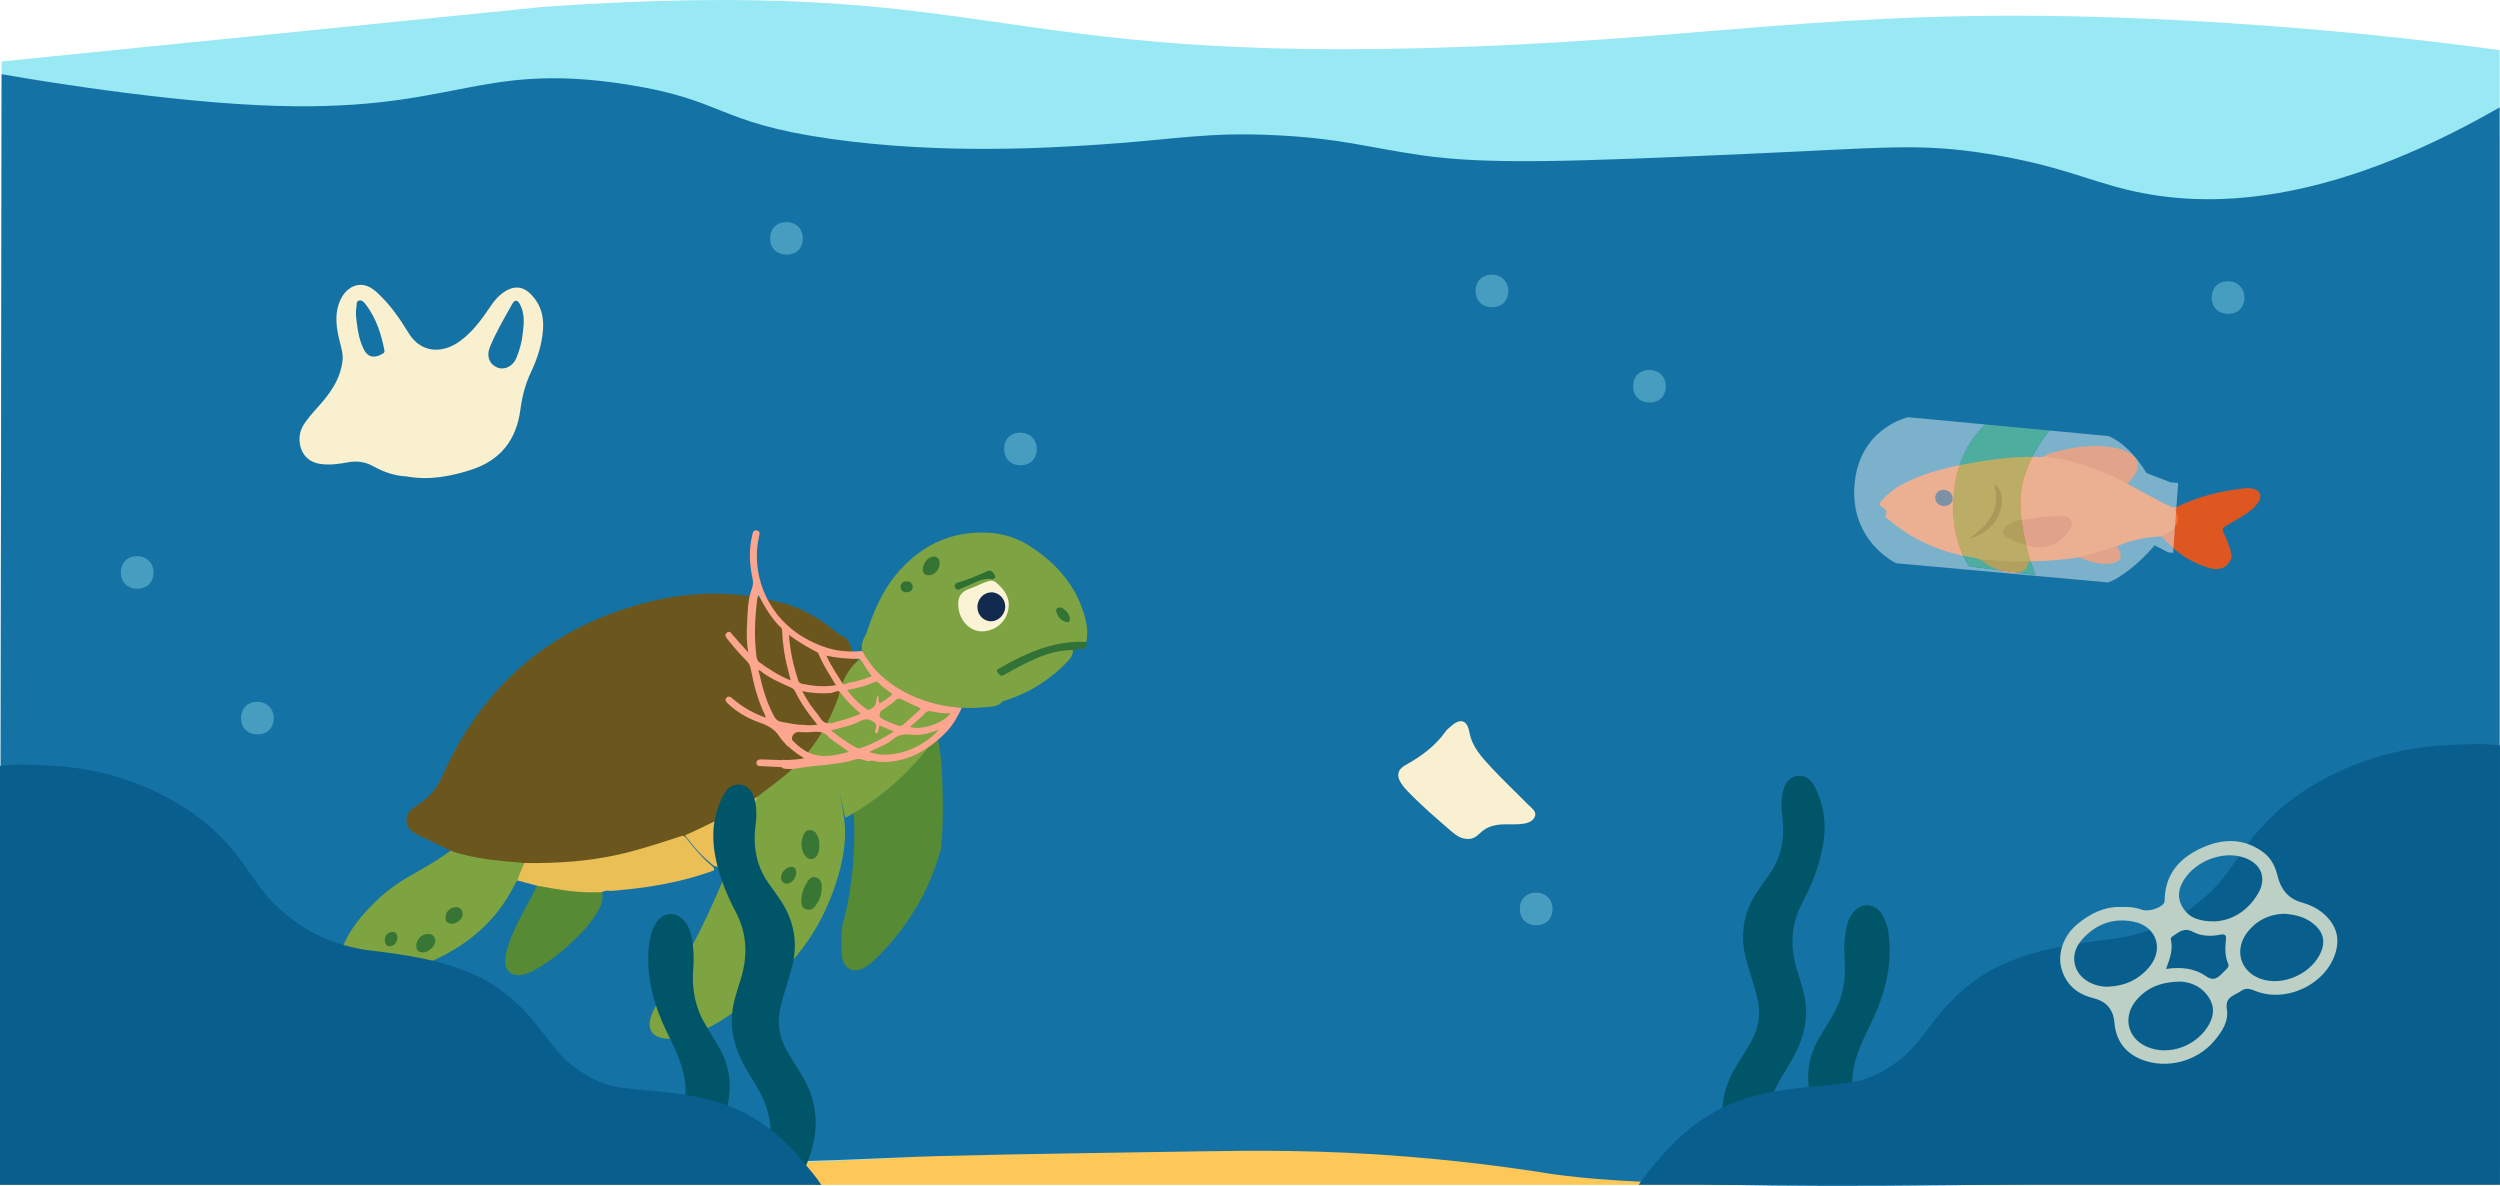 <?xml version="1.0" encoding="UTF-8"?>
<svg id="Layer_2" data-name="Layer 2" xmlns="http://www.w3.org/2000/svg" viewBox="0 0 3365.59 1596.6">
  <g id="Scrollytelling_-llustrations" data-name="Scrollytelling -llustrations">
    <g id="_3-scene" data-name="3-scene">
      <path id="_3-sand" data-name="3-sand" d="M2.37,1595.09h3362.74V186.5s-208.09-24.55-953.97-46.37C1665.25,118.31,2.37,325.63,2.37,325.63v1269.46Z" style="fill: #fdc858; stroke-width: 0px;"/>
      <path id="_3-water-2" data-name="3-water-2" d="M0,1564.69c764.93,13.42,1119.63,2.82,1295.12-12.29,40.88-3.52,190.76-17.5,392.38-11.02,146.11,4.7,253.47,18.03,281.14,21.25,173.33,20.22,545.53,31.99,1396.47,2.06V67.45c-100.77-13.66-250.61-30.97-432.8-40.31-426.12-21.86-592.01,22.25-959.32,35.9-653.01,24.27-627.55-96.59-1241.69-53.78L2.22,82.72,0,1564.69Z" style="fill: #98e9f4; stroke-width: 0px;"/>
      <path id="_3-water-1" data-name="3-water-1" d="M0,1574.54c706.93-.21,1038.44-8.24,1208.97-16.19,66.64-3.11,180.32-4.87,407.67-8.4,71.84-1.11,160.42-2.26,276.57,7.03,101.24,8.1,175.16,20.27,190.48,22.65,123.6,19.25,452.61,27.67,1281.42-5.09V144.56c-233.65,134.22-394.66,136.39-500.39,111.13-54.87-13.11-93.77-33.34-187.43-48.43-93.89-15.12-138.74-8.3-327.62,0-230.02,10.11-346.88,14.89-437.33,1.56-72.51-10.68-106.39-22.08-190.48-26.56-97.19-5.17-137.2,5.51-243.81,12.5-68.15,4.47-211.69,13.24-359.62-7.81-155.86-22.18-141.21-52.52-275.81-73.42-205.6-31.92-229.25,40.51-493.71,28.12C193.04,134.35,2.13,99.86,2.13,99.86L0,1574.54Z" style="fill: #1572a4; stroke-width: 0px;"/>
      <g id="_3-bottle-fish" data-name="3-bottle-fish">
        <g id="_3-fish" data-name="3-fish">
          <path d="M2665.65,753.18c-5.69-2.36-12.5-3.1-18.93-4.31-45.28-8.52-78.54-27.68-106.81-51.31-1.04-.87-2.79-2.33-2.3-2.95,5.28-6.76-.24-9.84-6.09-13.46-3.34-2.07.23-5.59,2.52-8.16,7.47-8.39,16.84-15.72,28.37-21.77,23.92-12.55,50.47-20.07,78.19-25.44,35.83-6.93,71.65-12.17,107.52-10.48,2.05.1,3.5-.8,5.05-1.58,12.6-1.8,22.79,1.94,33.45,4.19,26.64,5.61,49.1,15.89,71.21,26.46,3.38,1.62,5.61,3.77,5.84,6.83,18.89,9.54,36.12,20.46,55.85,29.29,2.77,1.24,5.13,3.16,9.29,2.64,10.22,10.53,9.4,22.37-2.22,32.25-4.44,3.77-9.54,6.66-16.64,6.82-21.02.58-40.96,5.03-59.93,13.04-14.94,9.3-31.77,14.46-50.72,15.03-22.73,3.77-45.38,4.98-68.02,5.6-10.81,4.28-21.55,3.24-32.03,2.43-11.56-.89-23.97-.39-33.62-5.1Z" style="fill: #f1702f; stroke-width: 0px;"/>
          <path id="_3-fin" data-name="3-fin" d="M2909.98,722.19c7.04-4.07,14.89-7.4,18.79-13.71,3.95-6.36,4.65-12.17,1.02-17.85-1.48-2.32-3.26-4.61-.96-7.51,28.39-13.8,59.18-22.1,91.77-25.66,19-2.08,27.79,7.32,18.96,19.77-7.86,11.08-21.86,18.6-35.32,26.3-13.66,7.82-13.98,7.72-8.87,17.84,3.8,7.52,6.13,15.4,8.43,23.29,1.53,5.24-.8,10.42-4.97,15.22-5.62,6.46-15.55,7.81-26.71,4.24-24.35-7.8-41.88-20.51-56.09-35.62-1.99-2.12-4.03-4.21-6.05-6.31Z" style="fill: #de5721; stroke-width: 0px;"/>
          <path d="M2863.69,651.2c-31.1-16.85-64.88-30.61-106.06-35.88-1.63-.21-2.97-1.05-4.44-1.6,1.92-1.95,4.84-2.96,7.72-3.77,27.87-7.92,56.06-12.47,83.54-7.66,36.51,6.39,43.75,25.89,19.24,48.91Z" style="fill: #de5721; stroke-width: 0px;"/>
          <path d="M2799.33,750.25c17.3-4.15,33.82-10,50.72-15.03,2.08,3.66,4.2,7.3,4.72,11.41.9,7.09-3.01,10.5-13.8,12-13.7,1.9-24.38-1.94-35.12-5.62-2.29-.78-4.34-1.83-6.51-2.75Z" style="fill: #df5721; stroke-width: 0px;"/>
          <path d="M2665.65,753.18c20.81.61,40.72,4.58,62.41,1.96,1.06-.13,2.16.45,3.24.7-2.88,13.61-11.25,17.66-30.01,14.46-15.34-2.61-25.51-9.87-35.64-17.13Z" style="fill: #de5620; stroke-width: 0px;"/>
          <path d="M2737.95,697.63c9.12-2.19,20.09-1.83,31.01-2.58,17.87-1.23,24.5,5.23,17.78,16.87-5.46,9.46-13.07,17.99-27.7,22.79-15.82,5.19-27.67.36-39.73-3.61-5.9-1.94-11.2-4.63-16.55-7.18-9.64-4.61-8.37-13.39,2.54-18.63,9.66-4.64,9.92-4.7,32.65-7.67Z" style="fill: #dd5521; stroke-width: 0px;"/>
          <path d="M2650.85,725.03c33.76-22.68,42.02-47.14,33.25-73.78,12.85,8.01,14.58,27.27,4.65,46.19-6.48,12.35-22.98,25.08-37.9,27.6Z" style="fill: #d3461a; stroke-width: 0px;"/>
          <path d="M2628.64,669.9c.49,6.17-3.15,10.3-9.78,11.12-7.22.89-13.19-3.67-13.59-10.38-.33-5.6,3.84-10.45,9.55-11.1,7.06-.8,13.31,3.88,13.83,10.35Z" style="fill: #143058; stroke-width: 0px;"/>
        </g>
        <g id="_3-bottle" data-name="3-bottle" style="opacity: .5;">
          <path d="M2922.25,649.42l-32.61-12.63c-15.03-24.7-31.98-41.38-50.93-49.72l-79.86-7.52c-8.49,10.55-37.43,49.46-38.86,91.04-1.67,48.76,20.04,103.38,20.04,103.38l-88.91-11.54s-27.73-35.67-20.44-101.25c6.19-55.67,34.33-82.76,42.7-89.68l-104.53-9.84s-65.92,14.09-72.23,90.81c-6.3,76.72,56.15,105.79,56.15,105.79l183.81,16.65,100.8,9.13s8.28-.91,28.89-16.82c20.6-15.91,34.32-33.08,34.32-33.08l18.19,9.41,6.72.77,6.8-94.18-10.06-.73Z" style="fill: #e4f0f4; stroke-width: 0px;"/>
          <path d="M2630.68,661.19c-7.29,65.58,20.44,101.25,20.44,101.25l88.91,11.54s-21.71-54.62-20.04-103.38c1.42-41.58,30.37-80.5,38.86-91.04l-85.47-8.05c-8.37,6.92-36.51,34.01-42.7,89.68Z" style="fill: #86ea9b; stroke-width: 0px;"/>
        </g>
      </g>
      <g id="_3-bubbles" data-name="3-bubbles">
        <path id="_3-bubble-8" data-name="3-bubble-8" d="M1058.37,299c12.88-.15,22.12,8.65,22.41,21.35.3,13.22-8.11,22.18-21.05,22.44-13.76.27-22.86-8.38-22.91-21.78-.04-13.08,8.54-21.86,21.55-22.01Z" style="fill: #469dc0; stroke-width: 0px;"/>
        <path id="_3-bubble-7" data-name="3-bubble-7" d="M1373.34,582.49c12.88-.15,22.12,8.65,22.41,21.35.3,13.22-8.11,22.18-21.05,22.44-13.76.27-22.86-8.38-22.91-21.78-.04-13.08,8.54-21.86,21.55-22.01Z" style="fill: #469dc0; stroke-width: 0px;"/>
        <path id="_3-bubble-6" data-name="3-bubble-6" d="M2008.08,369.81c12.88-.15,22.12,8.65,22.41,21.35.3,13.22-8.11,22.18-21.05,22.44-13.76.27-22.86-8.38-22.91-21.78-.04-13.08,8.54-21.86,21.55-22.01Z" style="fill: #469dc0; stroke-width: 0px;"/>
        <path id="_3-bubble-5" data-name="3-bubble-5" d="M2067.63,1201.69c12.88-.15,22.12,8.65,22.41,21.35.3,13.22-8.11,22.18-21.05,22.44-13.76.27-22.86-8.38-22.91-21.78-.04-13.08,8.54-21.86,21.55-22.01Z" style="fill: #469dc0; stroke-width: 0px;"/>
        <path id="_3-bubble-4" data-name="3-bubble-4" d="M2220.16,498.04c12.88-.15,22.12,8.65,22.41,21.35.3,13.22-8.11,22.18-21.05,22.44-13.76.27-22.86-8.38-22.91-21.78-.04-13.08,8.54-21.86,21.55-22.01Z" style="fill: #469dc0; stroke-width: 0px;"/>
        <path id="_3-bubble-3" data-name="3-bubble-3" d="M346.1,944.84c12.88-.15,22.12,8.65,22.41,21.35.3,13.22-8.11,22.18-21.05,22.44-13.76.27-22.86-8.38-22.91-21.78-.04-13.08,8.54-21.86,21.55-22.01Z" style="fill: #469dc0; stroke-width: 0px;"/>
        <path id="_3-bubble-2" data-name="3-bubble-2" d="M184.25,748.73c12.88-.15,22.12,8.65,22.41,21.35.3,13.22-8.11,22.18-21.05,22.44-13.76.27-22.86-8.38-22.91-21.78-.04-13.08,8.54-21.86,21.55-22.01Z" style="fill: #469dc0; stroke-width: 0px;"/>
        <path id="_3-bubble-1" data-name="3-bubble-1" d="M2999.09,378.69c12.88-.15,22.12,8.65,22.41,21.35.3,13.22-8.11,22.18-21.05,22.44-13.76.27-22.86-8.38-22.91-21.78-.04-13.08,8.54-21.86,21.55-22.01Z" style="fill: #469dc0; stroke-width: 0px;"/>
      </g>
      <g id="_3-turtle" data-name="3-turtle">
        <g>
          <path d="M1143.41,1055.59c.51-76.39,9.5-97.1,18.97-99.01,3.78-.76,5.8,1.84,20.41,4.27,12.41,2.06,22.26,2.07,30.28,2.05,22.93-.08,23.31-3.42,28.96-1.71,26.38,8.02,26.91,83.63,27.2,123.21.17,23.72-.99,43.43-2.11,57.2-9.92,36.25-23.3,62.68-33.42,79.73-5.58,9.39-10.54,16.59-14.09,21.67-13.03,18.63-27.89,35.81-44.53,51.37-2.88,2.69-6.02,5.23-9.39,7.26-16.74,10.09-30.8,3.14-32.37-16.34-1.8-22.41.91-40.61,1.2-41.59,13.81-47.6,17.94-111.7,14.49-152.19-1.35-15.82-3.88-28.46-5.59-35.93Z" style="fill: #578a35; stroke-width: 0px;"/>
          <path d="M606.57,1145.23c-14.52-7.01-29.09-13.93-43.54-21.08-8.38-4.15-16.11-9.26-15.88-20.07.22-9.91,6.9-14.9,14.68-20.08,13.64-9.09,24.98-19.88,32.1-36.07,55.92-127.15,151.67-208.02,287.07-239.47,58.11-13.5,117.2-12.35,175.19,4.07,23.18,6.56,43.95,18.22,62.82,33.12,5.57,4.39,10.83,8.98,17.38,12.06,6.49,3.05,7.71,10.15,10.2,16.04,1.75,4.13,2.25,8.81,5.59,12.21,2.18,1.56,2.38,3.73,1.87,6.1-10.73,12.97-15.28,28.96-20.72,44.33-13.87,39.17-34.28,74.01-65.13,102.26-14.87,13.62-30.96,25.71-47.74,36.89-10.73,6.74-21.18,13.88-32.3,20.04-21.25,11.78-42.45,23.58-65.66,31.2-2.29.39-4.04,1.94-6.11,2.83-35.78,12.03-71.57,24.01-109.1,29.46-33.72,4.89-67.58,7.82-101.71,6.07-27.55-1.38-54.96-4.14-81.81-10.65-6.27-1.52-13.71-2.06-17.18-9.28Z" style="fill: #6b571e; stroke-width: 0px;"/>
          <path d="M1019.13,1072.99c16.22-12.8,33.35-24.42,48.45-38.67,28.48-26.88,48.13-59.19,61.06-95.93,2.28-6.47,4.52-23,16.85-38.91,6.14-7.92,12.64-13.23,17.09-16.43,4.82,7.94,12.82,19.11,25.37,29.56,4.72,3.93,13.55,10.65,32.02,19.02,14.59,6.61,36.38,14.8,64.87,19.67-13.99,26.75-37.73,64.16-76.61,99.67-25.05,22.88-49.79,38.96-70.29,50.16-4.31-20.04-8.38-38.51-8.71-38.42-.02,0-.21.12-.2.14,0,.02.17-.04.18-.04.36-.06,6.48,29.15,7.98,46.26,4.04,46.02-17.3,97.02-25.39,114.74-27.68,60.65-74.04,104.58-127.96,141.6-22.64,15.54-46.41,28.55-74.19,32.35-6.52.89-12.98.97-19.46-.54-11.52-2.67-17.31-10.93-15.3-22.55,1.78-10.29,6.8-19.17,12.6-27.67,39.84-58.42,70.14-121.71,96.04-187.27-2.46-3.58-.93-7.09.41-10.46,8.82-22.25,19.29-43.81,27.65-66.27,1.45-3.9,4.42-7.13,7.55-10.01Z" style="fill: #7ea341; stroke-width: 0px;"/>
          <path d="M1165.81,854.14c9.63-28.54,20.58-56.47,40.04-80.04,31.68-38.36,71.92-59.01,122.33-57,21.28.85,41.47,6.98,59.33,18.71,36.22,23.79,63.13,54.94,73.83,97.99,2.47,9.93,3.11,20.15,1.13,30.35-5.42,4.89-12.51,3.56-18.68,4.04-27.09,2.12-51.96,10.67-75.55,23.62-6.53,3.58-13.89,5.82-20.49,12.15,5,.2,7.71-1.97,10.54-3.45,21.59-11.27,42.97-23.13,67.34-27.37,6.21-1.08,13.23-4.29,18.86,2.07.16,5.75-2.49,10.12-6.34,14.22-24.52,26.08-53.83,44.38-88.14,54.63-6.04,7.68-15.33,7.05-23.36,7.92-50.49,5.48-95.59-9.77-137-37.57-8.48-5.69-15.68-13.21-21.6-21.53-8.71-12.23-11.01-25.29-2.25-38.75Z" style="fill: #7ea342; stroke-width: 0px;"/>
          <path d="M606.57,1145.23c32.1,11.41,65.74,13.62,99.26,16.59,2.06,9.78-2.14,17.18-8.97,23.57-.92,1.04-2.14,1.93-2.73,3.14-27.62,56.91-74.09,91.9-132.19,113.1-26.59,9.7-53.98,15.68-82.52,12.05-19.27-2.45-26.66-14.15-20.39-32.57,9.77-28.74,29.14-50.96,50.75-71.38,16.62-15.7,36.1-27.39,55.95-38.45,14.14-7.87,27.82-16.43,40.84-26.05Z" style="fill: #7ea341; stroke-width: 0px;"/>
          <path d="M696.86,1185.39c1.67-8.36,6.02-15.7,8.97-23.57,43.29.63,86.26-2.1,128.6-11.77,27.97-6.39,55.13-15.55,82.39-24.34,3.79-1.5,6.04,1.12,7.87,3.48,10.4,13.49,21.33,26.45,34.56,37.32,1.51,1.24,2.75,2.94,1.98,5.21-29.22,10.84-59.45,17.7-90.18,22.33-15.08,2.27-30.31,3.65-45.5,5.14-5.01.49-10.29-1.36-14.96,1.88-1.73,2.65-4.37,3.31-7.3,3.45-24.93,1.24-49.41-2.09-73.7-7.27-2.89-.62-4.94-2.59-6.69-4.87-8.68-2.33-17.35-4.66-26.03-6.99Z" style="fill: #eabf56; stroke-width: 0px;"/>
          <path d="M722.89,1192.38c24.53,4.36,49.03,9.07,74.11,8.9,4.53-.03,9.06-.14,13.59-.21,2.4,12.33-3.32,22.39-9.62,31.96-11.3,17.16-26.03,31.32-41.45,44.72-12.42,10.79-25.83,20.28-40.19,28.35-5.2,2.92-10.69,5.23-16.62,6.26-13.89,2.41-22.92-4.97-22.51-19.07.38-13.24,5.61-25.29,10.49-37.37,8.93-22.1,22.39-41.89,32.2-63.53Z" style="fill: #568a34; stroke-width: 0px;"/>
          <path d="M1019.13,1072.99c-10.53,29.46-24.01,57.71-35.6,86.74-4.82,2.24-9.39,5.13-14.81,5.85-3.1,1.92-6.14,1.21-8.7-.8-14.64-11.46-26.66-25.41-37.73-40.23,23.62-10.72,47.03-21.84,69.35-35.12,9.17-5.46,18.32-10.96,27.48-16.44Z" style="fill: #ebbf56; stroke-width: 0px;"/>
          <path d="M1444.5,875.22c-24.06-.49-45.42,8.5-66.3,19.04-9.11,4.6-18.14,9.39-26.95,14.54-4.79,2.8-5.89-1.27-8.01-3.43-3.05-3.11-.03-4.41,2.1-5.63,36.31-20.83,73.82-37.74,117.13-35.59,1.36,7.27-1.51,10.28-8.98,9.65-2.94-.25-5.99.9-8.99,1.42Z" style="fill: #317236; stroke-width: 0px;"/>
          <path d="M1106.27,1194.42c.11,10.94-3.68,19.02-9.45,26.26-2.9,3.63-6.96,5.06-11.4,3.54-4.44-1.52-6.5-4.92-6.61-9.79-.19-8.75,2.04-16.85,6.37-24.29,2.8-4.8,5.76-10.77,12.71-9.12,7.46,1.77,8.58,8.15,8.37,13.39Z" style="fill: #387634; stroke-width: 0px;"/>
          <path d="M1102.99,1137.47c.18,11.82-4.13,18.9-11.03,19.04-6.25.13-11.6-6.83-12.71-16.66-.61-5.44.33-10.68,2.41-15.71,1.62-3.91,4.1-6.75,8.81-6.59,4.35.15,7.44,2.18,9.37,6.1,2.28,4.65,3.38,9.54,3.15,13.82Z" style="fill: #387633; stroke-width: 0px;"/>
          <path d="M1072.05,1174.16c.14,7.59-7,15.99-12.84,15.49-4.8-.42-7.6-3.35-7.78-8.42-.22-6.33,6.91-14.04,13.2-14.29,5.74-.23,7.12,3.44,7.42,7.23Z" style="fill: #367433; stroke-width: 0px;"/>
          <path d="M1290.07,813.27c-.67-9.34,3.9-16.73,14.53-20.46,6.38-2.24,12.5-5.21,18.77-7.78,12.67-5.19,14.02-4.89,23.71,4.91,11.12,11.24,13.86,24.76,7.86,38.79-5.53,12.94-19.36,21.61-33.87,21.22-16.89-.45-31.1-16.51-31.01-36.68Z" style="fill: #fbf3d5; stroke-width: 0px;"/>
          <path d="M1291.14,793.8c-3.05.12-4.71-.84-5.39-2.96-.89-2.79-.12-5.51,2.7-6.28,14.25-3.86,27.65-9.76,41.08-15.77,4.89-2.19,7.97,2.29,9.79,5.96,1.16,2.35-.58,5.34-3.92,4.89-15.06-2.01-26.68,7.29-39.74,11.81-1.81.63-3.44,1.78-4.52,2.34Z" style="fill: #2e7032; stroke-width: 0px;"/>
          <path d="M1264.99,759.04c-.16,8.1-7.54,15.76-15.09,15.36-4.93-.26-7.69-2.71-7.58-8.13.16-8.36,7.45-17.1,14.76-16.96,6.28.12,8.02,4.26,7.91,9.73Z" style="fill: #357433; stroke-width: 0px;"/>
          <path d="M1440.5,832.73c.05,3.35-.95,5.55-4.96,4.64-7.48-1.7-11.39-7.19-13.53-13.81-1.13-3.51,1.31-6.04,5.21-5.79,5.32.33,13.21,9.43,13.28,14.97Z" style="fill: #337333; stroke-width: 0px;"/>
          <path d="M1219.99,797.37c-4.75-.18-7.65-3.06-7.58-7.4.08-4.97,3.89-7.62,8.64-7.3,4.18.28,7.82,2.62,7.65,7.47-.18,5.24-3.87,7.09-8.71,7.23Z" style="fill: #327333; stroke-width: 0px;"/>
          <path d="M560.47,1273.63c-.2-8.37,7.09-16.32,15.2-16.39,5.98-.05,9.88,2.9,10.28,8.95.5,7.42-8.96,16.16-17.11,15.98-5.32-.12-8.41-2.93-8.37-8.54Z" style="fill: #377634; stroke-width: 0px;"/>
          <path d="M608.08,1243.64c-4.09-.13-7.95-1.8-8.35-7.62-.52-7.53,5.91-14.5,13.46-14.72,6.55-.19,9.33,3.75,9.64,9.49.32,5.89-7.32,12.66-14.76,12.85Z" style="fill: #367533; stroke-width: 0px;"/>
          <path d="M518.07,1264.6c.48-4.75,3.36-9.45,9.44-10.02,5.01-.47,7.72,3.48,7.38,8.42-.42,6.09-4.17,10.25-10.08,10.81-4.75.45-6.81-3.3-6.74-9.21Z" style="fill: #367533; stroke-width: 0px;"/>
          <path d="M1315.83,817.45c-.11-10.94,8.11-19.75,18.67-20.03,9.95-.26,18.71,8.54,18.82,18.9.11,10.51-8.73,19.9-18.89,20.07-10.18.17-18.49-8.3-18.6-18.94Z" style="fill: #122a4d; stroke-width: 0px;"/>
        </g>
        <g>
          <path d="M1079.18,920.32c-2.24-.51-3.75-1.55-4.54-3.98-6.4-19.68-11-39.71-12.56-61.53,12.64,9.2,25.25,16.73,38.33,23.47.96.5,1.55,1.98,2.03,3.13,5.98,14.32,14.51,27.21,22.9,41.02-16.04,2.66-31.14,1.27-46.16-2.12Z" style="fill: none; stroke-width: 0px;"/>
          <path d="M1051.46,845.05c1.65,1.57,1.57,3.36,1.61,5.32.18,8.84,1.28,17.59,2.54,26.34,1.89,13.14,5.56,25.89,8.89,39.22-15.83-5.97-29.03-15.05-42.13-24.27-2.34-1.65-3.37-4.04-3.8-7.1-3.41-24.55-2.52-49.05.31-73.55.36-3.14.39-6.46,2.29-9.88,8.68,16.27,17.31,31.61,30.28,43.92Z" style="fill: none; stroke-width: 0px;"/>
          <path d="M1277.86,951.12c-14.75-2.08-33.56-6.52-53.48-16.15-27.2-13.14-42.54-29.21-46.84-34.32-.43-.51-.9-1.08-.9-1.08-7.79-9.44-12.81-17.53-15.96-23.23-8.39.92-20.49,1.39-34.65-1.08-7.34-1.28-31.27-7.2-54.51-24-40.61-29.37-60.58-80.33-49.67-129.24.72-3.24,1.97-6.66-2.65-7.83-4.96-1.26-5.64,2.56-6.47,6-4.69,19.47-3.92,38.94.33,58.35,1.09,4.97.81,9.3-1.02,14.26-5.51,14.98-5.46,30.93-6.28,46.64-.64,12.25-.84,24.54,1.42,38.82-7.8-8.73-14.4-15.92-20.73-23.33-2.12-2.48-3.58-6.07-7.54-3.48-4.3,2.81-1.78,6.31.28,8.87,8.25,10.27,16.8,20.32,26.18,29.59,2.88,2.84,4.4,6,5.19,10.03,4.24,21.55,9.5,42.82,19.33,62.66.46.93.57,2.04.94,3.45-16.87-5.71-31.54-14.46-44.77-25.64-2.58-2.18-4.96-3.99-7.79-1.3-3.01,2.86-1.02,5.47,1.31,7.72,12.46,12,27.28,20.44,43.38,26.03,10.94,3.8,20.05,8.71,26.35,18.75,3.06,4.88,7.46,8.93,11.26,13.35.02.12.04.24.06.35.13-.25.25-.5.38-.75,6.38,6.23,13.64,11.34,22.03,16.39-10.66,1.44-20.34,2.66-30.14,1.95-.2.13-.4.24-.6.39-8.16-.3-16.32-.62-24.48-.89-1.71-.06-3.44-.1-5.13.07-2.73.27-4.3,1.79-4.31,4.64-.02,3.58,2.43,4.06,5.22,4.2,9.44.46,18.87.94,28.31,1.42,1.93,2.15,4.56,2.2,7.14,2.38,4.53.33,9.12.24,13.53-.61,26.18-5.04,53.3-3.93,78.97-12.19,4.16-1.34,8.07-.15,12,1.07,3.3,1.03,6.6,2.1,10.01.39,2.92.63,5.83,1.26,8.75,1.89,34.68,1.93,62.65-12.62,87.09-35.62,7.47-7.02,12.36-13.77,15.25-18.27.62-.96,1.61-2.57,2.71-4.46,3.43-5.88,5.86-10.95,7.46-14.57M1102.45,881.41c5.98,14.32,14.51,27.21,22.9,41.02-16.04,2.66-31.14,1.27-46.16-2.12-2.24-.51-3.75-1.55-4.54-3.98-6.4-19.68-11-39.71-12.56-61.53,12.64,9.2,25.25,16.73,38.33,23.47.96.5,1.55,1.98,2.03,3.13ZM1119.36,933.01c.92-.41,1.86-.8,2.85-1.13,2.97-.41,6.16-3.23,8.85.2,8.11,10.35,16.87,20.06,27.74,28.68-12.32,5.58-24.52,8.79-36.73,12.12-7.9,2.16-13.57.66-17.91-6.48-2.25-3.7-5.2-6.99-7.87-10.43-6.24-7.54-11-16.01-16.29-25.56,13.76,3.06,26.58,3.29,39.35,2.6ZM1173.68,910.39c-10.6,3.87-20.91,7.35-31.72,8.87-.97.46-1.95.92-2.94,1.36-1.56.76-3.35,1.83-4.56-.17-7.4-12.25-15.81-23.94-21.87-37.7,14.4,2.95,28.25,4.35,42.25,4.13,2-.03,3.49.14,4.72,2.34,2.72,4.87,5.97,9.43,9.01,14.12,0,.03,0,.05-.01.07,1.63,2.23,3.28,4.48,5.12,6.98ZM1184.11,946.92c-2.43-3.17-.3-7.37-2.25-11.02-3.03,5.03-1.24,11.17-5.11,15.45-3,1.86-6.3,5.98-9.51,3.75-10.12-7.04-19.18-15.42-26.72-26.34,13.39-2.19,25.61-5.41,37.21-10.65,1.78-.8,3.34-.73,4.66.78,5.39,6.19,12.59,10.2,19.06,15.62-5.28,5.1-11.3,8.77-17.33,12.42ZM1236.95,956.82c-7,6.09-13.94,12.25-20.76,18.53-2.21,2.03-4.47,2.43-7.1,1.46-8.08-2.96-16.25-5.74-23.56-10.45-2.92-3.11-.75-6.1.2-9.11,7.01-5,14.52-9.34,20.83-15.26,2.33-2.19,4.33-1.95,6.94-.66,7.52,3.72,15.08,7.4,22.78,10.74,3.49,1.51,3.13,2.61.66,4.75ZM1225.1,978.54c6.98-6.24,14.04-11.95,20.32-18.43,2.54-2.62,4.55-3.24,7.77-2.55,8.42,1.79,16.91,3.1,26.32,2.73-9.37,13.79-40.69,23.45-54.42,18.25ZM1170.3,1012.41c10.88-6.09,22.43-9.33,31.3-16.83,7.6-6.43,15.43-7.71,24.96-6.56,12.47,1.51,24.61-1.58,37.45-6.76-24.27,27.37-65.6,40.63-93.7,30.14ZM1153.32,1006.78c-12.22-6.4-23.22-14.51-34.77-23.59,13.61-3.37,26.57-6,38.21-11.92,8.19-4.17,14.78-3.81,21.31,2.32,2.17,2.21,1.47,4.68.84,7.27-.57,2.33-1.9,5.03,1.46,6.7,3.05-3.1,1.75-7.6,3.96-10.81,6.06,2.55,12.12,5.1,19.02,8-14.22,9.21-28.23,16.49-43.26,21.79-2.26.8-4.32,1.52-6.77.24ZM1074.16,985.45c6.02.08,12.1.7,18.05.1,9.51-.96,18.34-.92,24.47,8.03.33.49,1.1.67,1.62,1.04,8.1,5.79,16.19,11.58,24.55,17.57-36.97,10.37-54.92,6.62-76.58-16.17-.39-5.77,2.14-9.37,7.88-10.57ZM1022.38,902.11c6.18,5.02,12.9,9.29,19.93,12.96,7.04,3.68,14.36,6.85,21.62,10.11,2.6,1.17,4.93,2.28,6.25,5.14,5.19,11.17,12.1,21.31,19.18,31.34,0,.02,0,.03,0,.05.02-.03.04-.05.06-.08,3.53,4.49,7.06,8.99,10.98,13.98-6.81.78-12.94,1.15-19.09.13,0,0,0,0,0-.01-.02.01-.04.03-.06.04-9.8.21-19.21-2.38-28.79-3.88-4.92-.77-7.85-3.05-10.26-7.47-10.01-18.36-15.7-38.14-20.16-58.37-.28-1.26-1.81-2.78.34-3.94ZM1021.18,801.13c8.68,16.27,17.31,31.61,30.28,43.92,1.65,1.57,1.57,3.36,1.61,5.32.18,8.84,1.28,17.59,2.54,26.34,1.89,13.14,5.56,25.89,8.89,39.22-15.83-5.97-29.03-15.05-42.13-24.27-2.34-1.65-3.37-4.04-3.8-7.1-3.41-24.55-2.52-49.05.31-73.55.36-3.14.39-6.46,2.29-9.88Z" style="fill: #fca68f; stroke-width: 0px;"/>
        </g>
      </g>
      <g id="_3-algae" data-name="3-algae">
        <path id="_3-algae-3" data-name="3-algae-3" d="M2387.46,1575.08c-16.18-.77-32.37-1.55-48.55-2.32-24.97-47-29.57-93.91.41-140.77,6.1-9.53,12.08-19.15,17.69-28.96,10.8-18.86,13.93-39.09,8.56-60.14-4.14-16.27-9.36-32.27-14.07-48.4-10.49-35.92-4.31-68.88,17.56-99.08,3.23-4.46,6.09-9.2,9.48-13.52,19.77-25.17,24.99-53.81,20.64-84.83-1.54-11.01-1.14-21.99,1.5-32.8,2.85-11.62,9.99-18.81,19.08-19.78,11.6-1.23,18.47,5.57,23.22,14.63,12.8,24.4,15.93,50.15,11.42,77.4-4.66,28.19-15.07,54.22-28.21,79.11-15.74,29.82-16.4,60.02-6.64,91.47,4.88,15.72,10.47,31.35,11.62,47.99,1.84,26.65-6.46,50.63-19.67,73.25-4.47,7.66-9.01,15.28-13.67,22.82-20,32.35-23.4,66.83-13.78,103.17,1.79,6.74,2.31,13.82,3.41,20.75Z" style="fill: #015569; stroke-width: 0px;"/>
        <path id="_3-algae4" data-name="3-algae4" d="M2459.01,1581.25c-16.07-1.48-32.14-2.97-48.2-4.45,5.4-8.88,10.9-17.69,16.17-26.64,13.01-22.08,16.77-45.53,10.78-70.62-7.21-30.21-3.51-58.85,13.23-85.46,5.54-8.8,10.63-17.88,16-26.78,14.13-23.4,18.45-48.93,16.31-75.78-1.23-15.37-.39-30.53,3.15-45.53,1.57-6.64,4.36-12.73,8.72-18.01,10.9-13.21,28.61-12.25,37.93,2.14,6.66,10.28,9.1,21.86,10.16,33.88,3.7,41.96-7.82,80.47-26.33,117.46-6.02,12.03-11.71,24.19-16.18,36.94-6.28,17.93-9.34,36.01-5.23,54.9,5.9,27.16-.01,52.11-14.3,75.49-6.85,11.21-13.07,22.82-22.21,32.46Z" style="fill: #015568; stroke-width: 0px;"/>
        <path id="_3-algae-2" data-name="3-algae-2" d="M1029.13,1586.91c16.18-.77,32.37-1.55,48.55-2.32,24.97-47,29.57-93.91-.41-140.77-6.1-9.53-12.08-19.15-17.69-28.96-10.8-18.86-13.93-39.09-8.56-60.14,4.14-16.27,9.36-32.27,14.07-48.4,10.49-35.92,4.31-68.88-17.56-99.08-3.23-4.46-6.09-9.2-9.48-13.52-19.77-25.17-24.99-53.81-20.64-84.83,1.54-11.01,1.14-21.99-1.5-32.8-2.85-11.62-9.99-18.81-19.08-19.78-11.6-1.23-18.47,5.57-23.22,14.63-12.8,24.4-15.93,50.15-11.42,77.4,4.66,28.19,15.07,54.22,28.21,79.11,15.74,29.82,16.4,60.02,6.64,91.47-4.88,15.72-10.47,31.35-11.62,47.99-1.84,26.65,6.46,50.63,19.67,73.25,4.47,7.66,9.01,15.28,13.67,22.82,20,32.35,23.4,66.83,13.78,103.17-1.79,6.74-2.31,13.82-3.41,20.75Z" style="fill: #015569; stroke-width: 0px;"/>
        <path id="_3-algae-1" data-name="3-algae-1" d="M957.59,1593.09c16.07-1.48,32.14-2.97,48.2-4.45-5.4-8.88-10.9-17.69-16.17-26.64-13.01-22.08-16.77-45.53-10.78-70.62,7.21-30.21,3.51-58.85-13.23-85.46-5.54-8.8-10.63-17.88-16-26.78-14.13-23.4-18.45-48.93-16.31-75.78,1.23-15.37.39-30.53-3.15-45.53-1.57-6.64-4.36-12.73-8.72-18.01-10.9-13.21-28.61-12.25-37.93,2.14-6.66,10.28-9.1,21.86-10.16,33.88-3.7,41.96,7.82,80.47,26.33,117.46,6.02,12.03,11.71,24.19,16.18,36.94,6.28,17.93,9.34,36.01,5.23,54.9-5.9,27.16.01,52.11,14.3,75.49,6.85,11.21,13.07,22.82,22.21,32.46Z" style="fill: #015568; stroke-width: 0px;"/>
      </g>
      <path id="_3-paper" data-name="3-paper" d="M1976.28,1129.4c-8.38.12-15.25-4.11-21.31-9.33-20.42-17.58-40.86-35.15-59.61-54.55-3.28-3.39-6.43-7.02-9.01-10.95-6.71-10.22-5.05-18.6,5.69-24.55,20.92-11.59,39.87-25.32,53.89-45.1,1.87-2.63,4.52-4.74,6.96-6.93,12.93-11.62,22.22-9.01,25.33,8,3.63,19.88,16.82,33.57,29.5,47.33,15.79,17.13,32.94,32.99,49.25,49.65,4.6,4.69,12.38,9.52,9.1,16.82-3.23,7.17-11.86,9.11-19.63,9.67-7.25.52-14.57.14-21.85.32-11.91.3-22.9,2.83-31.92,11.62-4.35,4.24-9.37,8.22-16.38,8Z" style="fill: #f8f0d0; stroke-width: 0px;"/>
      <g id="_3-rocks" data-name="3-rocks">
        <path id="_3-rocks-2" data-name="3-rocks-2" d="M2233.55,1560.08c29.85-35.53,64.81-63.13,109.24-78.77,46.18-16.26,94.61-17.55,142.28-23.1,26.74-3.11,48.51-13.65,69.29-29.06,26.34-19.53,42.24-48.17,63.57-72.07,22.64-25.37,48.46-45.78,79.35-59.44,45.73-20.23,94.71-27.34,143.8-33.26,52.07-6.28,97.09-27.39,134.75-63.55,18.42-17.69,32.1-39.3,46.89-60.09,39.73-55.83,94.19-92.1,158.21-115.28,37.26-13.49,75.74-20.63,114.96-22.4,23.13-1.04,46.51-2.75,69.68.56v591.41h-1159.61c8.3-12.3,17.99-23.55,27.57-34.96Z" style="fill: #085f8e; stroke-width: 0px;"/>
        <path id="_3-rocks-1" data-name="3-rocks-1" d="M1079.44,1561.76c-28.46-33.88-61.8-60.2-104.16-75.11-44.03-15.5-90.22-16.73-135.67-22.03-25.49-2.97-46.26-13.02-66.07-27.71-25.11-18.62-40.28-45.93-60.62-68.72-21.59-24.19-46.2-43.65-75.66-56.68-43.61-19.29-90.31-26.07-137.12-31.71-49.65-5.99-92.58-26.12-128.49-60.6-17.56-16.86-30.61-37.48-44.72-57.3-37.88-53.24-89.82-87.82-150.86-109.92-35.53-12.86-72.22-19.67-109.62-21.36-22.05-.99-44.35-2.62-66.44.54v563.93h1105.73c-7.91-11.73-17.15-22.46-26.29-33.33Z" style="fill: #085f8e; stroke-width: 0px;"/>
      </g>
      <path id="_3-can-rings" data-name="3-can-rings" d="M3136.67,1238.94c-9.99-12.76-23.33-19.92-38.64-24.24-17.81-5.03-27.58-17.98-31.76-35.06-3.2-13.06-8.66-24.45-19.5-32.4-25.74-18.89-53.61-18.69-81.54-6.31-30.42,13.48-50.57,35.28-51.11,70.76-.03,1.69-.08,3.23-1.33,4.76-5.37,6.63-21.03,11.19-29.02,8.29-8.76-3.18-17.83-4.26-28.67-3.71-21.52-.78-40.85,8.51-58.14,22.79-19.59,16.18-27.94,40.91-21.14,62.2,6.75,21.14,22.03,32.82,42.98,37.95,17.14,4.2,26.32,15.52,27.71,32.63,1.94,23.88,14.25,40.93,36.52,49.76,33.63,13.34,74.4,2.77,97.81-25.01,10.35-12.27,19.7-26.23,17.04-42.65-1.77-10.94,2.48-15.2,10.05-19.51,2.74-1.56,5.72-2.78,8.24-4.63,5.88-4.31,11.17-4.26,18.15-1.25,42.23,18.19,97.23-7.72,110.05-51.36,4.58-15.58,2.49-29.98-7.71-43.02ZM2837.66,1328.3c-6.46.22-12.59-.92-18.61-3.09-27.24-9.81-35.41-38.6-16.3-60.17,18.44-20.82,41.76-29.84,69.6-24.27,30.47,6.09,41.17,36.49,21.51,60.5-14.53,17.74-33.54,26.21-56.19,27.03ZM2974.37,1378.25c-16.06,29.84-54.21,43.88-84.08,30.97-27.05-11.69-33.02-41.49-13.55-63.61,15-17.04,33.77-23.78,58.44-24.19,12.43.68,25.91,5.16,35.75,17.58,9.77,12.32,10.89,25.42,3.45,39.26ZM2998.07,1303.87c-2.3,2.55-4.77,4.96-7.24,7.35-6.48,6.25-11.72,9.57-21.56,2.69-15.22-10.63-33.61-12.41-53.28-9.47,5.2-13.65,9.63-26.03,6.5-39.56-.45-1.96.73-3.27,2.22-4.27,8.35-5.58,15.47-12.55,27.57-6.13,11.19,5.94,24.33,6.42,37.01,3.76,5.86-1.22,8.01.59,7.4,6.46-1.16,11.18-1.69,22.35,3.06,32.99,1.18,2.63-.14,4.47-1.68,6.17ZM2981.29,1240.43c-20.27,0-33.96-4.48-42.76-18.66-6.19-9.97-6.72-20.38-1.75-31.16,13.43-29.13,53.31-46.46,83.74-36.25,24,8.05,31.9,28.07,18.81,49.54-14.15,23.2-35.2,35.37-58.04,36.55ZM3125.15,1280.27c-11.78,30.14-51.77,48.38-82.09,37.35-27.76-10.11-35.9-39.72-16.89-63.5,12.24-15.31,28.7-23.2,48.15-24.02,17.06,1.09,32.56,5.14,44.65,17.71,9.09,9.45,10.94,20.28,6.18,32.46Z" style="fill: #bcd0c6; stroke-width: 0px;"/>
      <path id="_3-plastic-bag" data-name="3-plastic-bag" d="M731.04,443.48c.99-14.17-1.56-27.8-9.67-39.3-13.24-18.78-28.24-23.15-47.25-7.72-6.05,4.91-10.53,11.13-14.86,17.52-11.43,16.87-23.51,33.28-40.22,45.37-24.41,17.64-52.7,15.57-68.97-11.05-11.98-19.6-25.02-38.43-42.06-54.11-5.19-4.77-10.91-8.89-17.99-10.27-12.36-2.42-24.98,5.31-31.49,19.24-8.89,18.99-5.81,38.27-.97,57.49,1.99,7.89,4.42,15.58,3.63,23.98-2.01,21.43-12.55,38.73-25.8,54.79-8.02,9.72-17.09,18.56-24.35,28.92-5.5,7.85-8.64,16.15-7.67,26.15,1.62,16.61,11.41,27.61,27.85,30.06,12.67,1.89,25.14.05,37.52-2.22,12-2.2,23.24-.57,33.81,5.34,14.05,7.86,28.91,12.98,45.09,13.75,30.03,5.4,58.9.08,87.39-9.25,39.3-12.87,60.26-40.49,65.55-80.82,2.29-17.46,6.64-34.3,14.21-50.29,8.64-18.26,14.84-37.24,16.27-57.58ZM515.86,475.69c-9.01,5.66-19.27,7.4-25.56-4.41-6.21-11.65-8.53-24.52-10.08-37.46-.77-6.43-1.82-12.95-.29-21.11.5-1.84-.9-6.97,3.41-8.1,4.15-1.09,7.27,2.88,9.58,5.96,13.56,18.13,20.32,39.06,24.59,60.97.36,1.86-.04,3.15-1.64,4.15ZM695.15,482c-4.71,11.26-16.1,16.76-25.9,12.68-10.48-4.36-14.64-15.13-9.92-26.89,8.23-20.51,19.59-39.44,30.31-58.68,3.28-5.88,6.99-5.7,10.23.32,6.52,12.1,5.81,25.11,3.79,39.95-.99,10.1-3.9,21.59-8.51,32.61Z" style="fill: #f9f0d0; stroke-width: 0px;"/>
    </g>
  </g>
</svg>